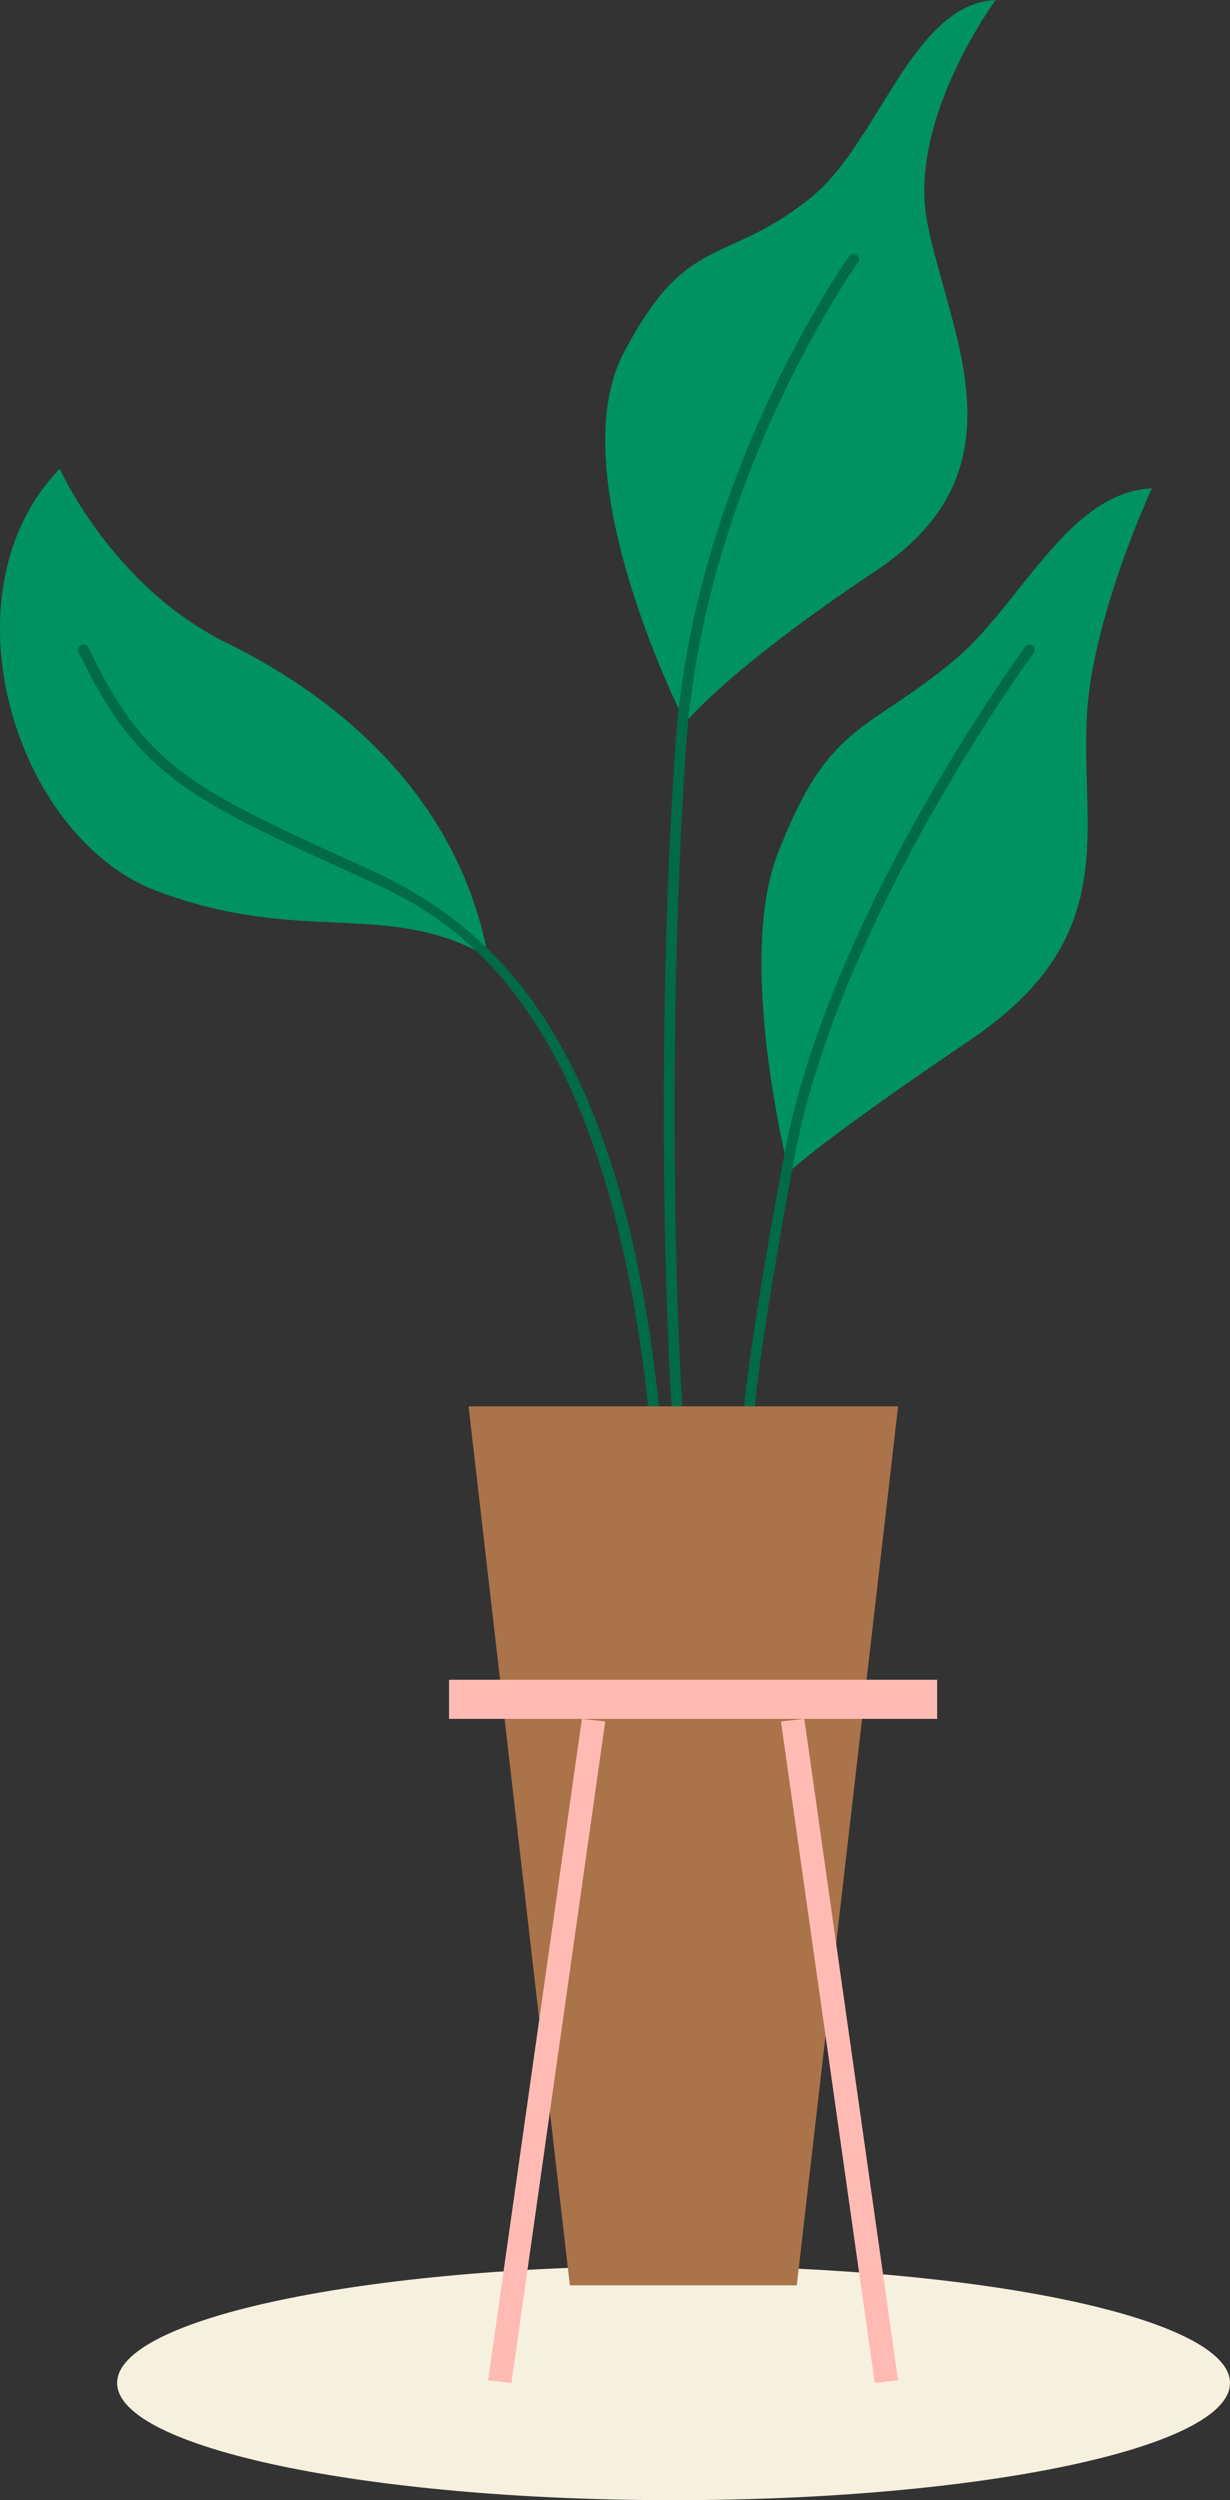 <svg xmlns="http://www.w3.org/2000/svg" width="63" height="128"><rect width="100%" height="100%" fill="#333333" stroke="none"/><g fill="none" fill-rule="evenodd"><path fill="#F6F1DF" d="M63 122c0 3.314-12.76 6-28.5 6S6 125.314 6 122s12.76-6 28.5-6 28.5 2.686 28.5 6"/><path fill="#009260" d="M51 0s-4.549 6.126-3.5 11.427c1.131 5.723 5.145 12.597-2.597 17.765C37.16 34.361 35.106 37 35.106 37s-6.463-12.593-3.172-18.91c3.29-6.318 5.235-4.4 9.678-8.04C45 7.274 46.742.192 51 0"/><path fill="#009260" d="M46.388 10c-1.413.967-2.184 2.854-2.96 4.3-1.3 2.417-2.615 4.817-3.689 7.343-1.078 2.536-2.114 5.29-2.52 8.026-.164 1.097-.16 2.222-.219 3.331.463-.517 2.219-2.312 6.74-5.342 5.433-3.641 2.616-8.483 1.822-12.515-.346-1.756.176-3.64.826-5.143M59 25s-3.028 6.496-3.327 11.569c-.35 5.962 1.86 11.372-5.967 16.666C41.88 58.53 40.412 60 40.412 60s-2.74-10.686-.587-16.274c2.616-6.79 4.528-6.166 9.02-9.895C52.267 30.988 54.694 25.196 59 25"/><path fill="#009260" d="M52.964 40.925C53.199 38.46 55.29 32.576 56 31c-2.253 2.59-6.5 9.32-8.679 13.98C45.588 48.69 43.803 52.858 43 56c1.016-.706 2.661-1.797 5.28-3.422 5.72-3.55 4.282-7.439 4.684-11.653M3.06 24s2.694 6.035 8.55 8.912C17.678 35.894 23.533 41.045 25 49c-5.103-2.98-9.53-.586-16.956-3.378C.737 42.875-3.069 30.316 3.06 24"/><path fill="#009260" d="M12.879 40.107C15.514 41.369 18.502 42.385 21 44c-2.084-4.221-5.742-7.169-9.504-9.07-2.535-1.28-4.347-3.304-5.494-4.93-.093 4.738 2.725 8.119 6.877 10.107"/><path fill="#006B46" d="M33.723 75a.274.274 0 01-.276-.249C31.592 50.86 22.782 46.86 18.548 44.936 9.723 40.93 7.06 39.72 4.026 33.383a.267.267 0 01.134-.358.28.28 0 01.368.13c2.948 6.16 5.344 7.247 14.255 11.293C25.377 47.444 32.342 53.381 34 74.71a.273.273 0 01-.254.29h-.022m1.158 0a.274.274 0 01-.275-.244c-.626-6.595-.974-23.043 0-36.773.973-13.728 8.812-24.758 8.891-24.868a.28.28 0 01.385-.066.266.266 0 01.067.375c-.078.109-7.83 11.022-8.792 24.596-.972 13.702-.625 30.11 0 36.686a.272.272 0 01-.25.293l-.026.001m3.388-1a.268.268 0 01-.268-.253c-.005-.096-.106-2.507 2.186-14.719 2.297-12.24 12.226-25.784 12.326-25.919a.27.27 0 01.376-.057c.12.088.146.256.058.374-.1.135-9.956 13.583-12.23 25.7-2.267 12.079-2.18 14.569-2.179 14.593a.267.267 0 01-.255.28L38.27 74"/><path fill="#AB7349" d="M40.81 117H29.189L24 72h22z"/><path fill="#FFBBB3" d="M23 88h25v-2H23zm3.196 34L25 121.869 29.804 88l1.196.131zm18.608 0L40 88.131 41.196 88 46 121.869z"/></g></svg>